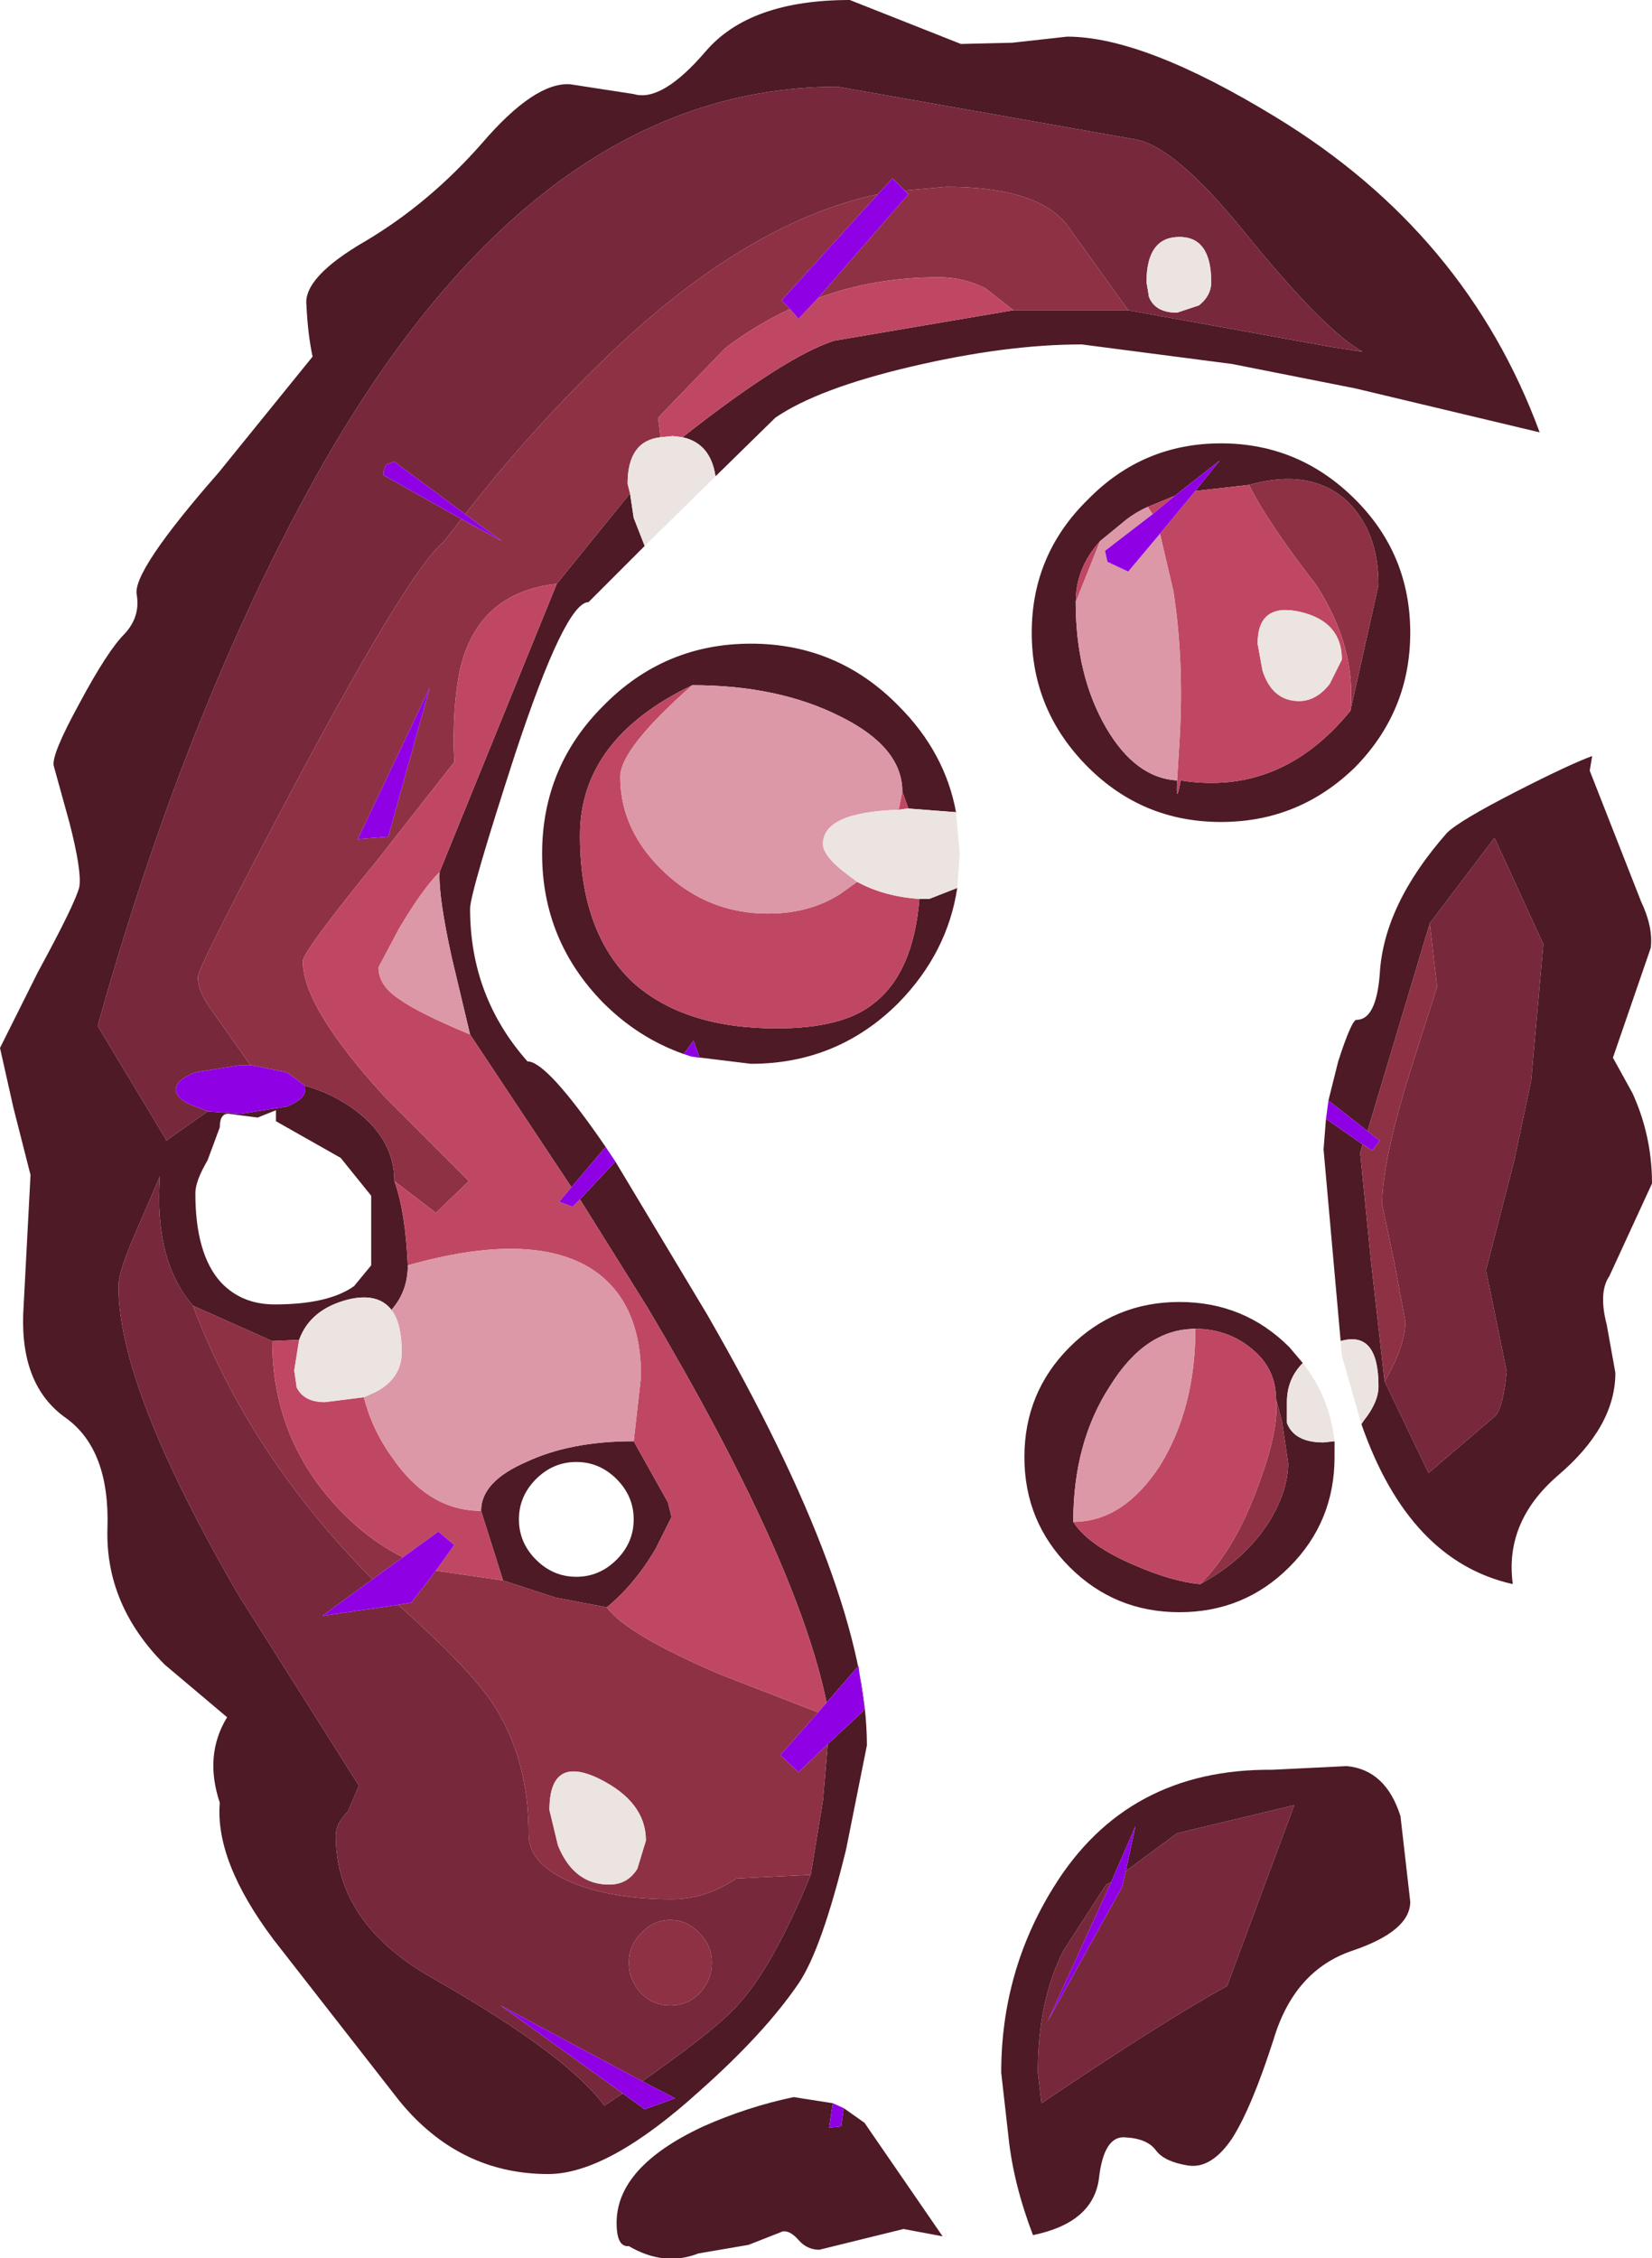 <?xml version="1.0" encoding="UTF-8" standalone="no"?>
<svg xmlns:ffdec="https://www.free-decompiler.com/flash" xmlns:xlink="http://www.w3.org/1999/xlink" ffdec:objectType="shape" height="92.45px" width="67.65px" xmlns="http://www.w3.org/2000/svg">
  <g transform="matrix(1.0, 0.0, 0.0, 1.0, -1.3, -1.45)">
    <path d="M26.5 49.0 L30.25 55.25 Q36.8 66.6 36.8 72.9 L35.95 77.15 Q34.95 81.25 34.0 82.65 32.6 84.7 29.95 87.05 26.2 90.45 23.75 90.45 20.1 90.45 17.65 87.45 L12.5 80.85 Q10.1 77.65 10.3 75.25 9.65 73.3 10.6 71.75 L8.05 69.6 Q5.6 67.15 5.7 64.0 5.8 60.8 4.0 59.5 2.15 58.2 2.25 55.25 L2.55 49.55 1.85 46.8 1.3 44.35 2.85 41.25 Q4.4 38.4 4.55 37.75 4.65 37.1 4.15 35.15 L3.5 32.8 Q3.4 32.35 4.55 30.25 5.7 28.1 6.4 27.4 7.05 26.7 6.9 25.8 6.7 24.85 10.25 20.8 L14.1 16.05 Q13.9 15.1 13.85 13.95 13.7 12.8 16.3 11.3 18.9 9.75 21.05 7.3 23.2 4.8 24.65 4.9 L27.25 5.3 Q28.4 5.65 30.2 3.55 32.0 1.45 36.1 1.45 L40.65 3.25 42.75 3.2 45.0 2.95 Q48.15 2.95 53.55 6.25 61.35 11.0 64.35 19.15 L56.8 17.35 51.75 16.35 45.6 15.55 Q42.5 15.55 38.65 16.45 34.8 17.35 33.05 18.55 L30.6 20.95 Q30.4 19.6 29.25 19.35 33.45 16.05 35.45 15.4 L42.8 14.15 47.5 14.15 55.8 15.65 57.1 15.85 Q55.55 15.0 52.3 11.0 49.4 7.4 47.75 7.15 L35.6 5.0 Q22.55 5.0 13.35 22.6 8.6 31.65 5.3 43.45 L8.1 48.1 8.1 48.15 9.8 46.95 9.85 46.95 11.15 47.05 13.05 46.75 Q13.8 46.45 13.8 46.05 L13.8 45.9 Q14.9 46.2 15.85 46.9 17.45 48.1 17.45 49.8 17.9 51.05 18.0 53.25 18.0 54.3 17.35 55.05 L17.35 55.1 Q16.8 54.35 15.55 54.65 14.0 55.05 13.55 56.3 L12.45 56.35 9.2 54.9 Q7.6 53.05 7.85 49.6 L6.9 51.8 Q6.15 53.5 6.15 54.1 6.15 58.3 11.1 66.8 L16.0 74.55 15.55 75.6 Q15.05 76.1 15.05 76.6 15.05 80.2 19.05 82.45 24.5 85.55 26.05 87.65 L26.8 87.15 27.7 87.8 28.95 87.35 27.6 86.65 Q30.3 84.75 31.2 83.85 32.8 82.35 34.5 78.2 L35.0 75.15 35.2 72.85 36.65 71.5 36.7 71.35 36.45 69.65 35.15 71.15 Q33.95 65.3 27.8 54.95 L25.05 50.55 26.5 49.0 M27.7 23.8 L25.4 26.1 Q24.45 26.1 22.4 32.3 20.55 38.0 20.55 38.65 20.55 42.25 22.9 44.9 23.7 44.9 26.1 48.4 L24.7 50.05 20.55 43.8 19.8 40.65 Q19.25 38.15 19.3 37.15 L24.1 25.35 27.1 21.65 27.25 22.65 27.7 23.8 M50.25 21.55 L51.25 20.3 49.4 21.75 48.3 22.2 Q47.85 22.4 47.45 22.7 L46.35 23.6 Q45.35 24.7 45.35 26.1 45.35 29.1 46.6 31.25 47.8 33.3 49.5 33.4 49.45 34.5 49.65 33.4 53.75 34.05 56.6 30.55 L57.75 25.4 Q57.75 23.2 56.45 21.95 54.95 20.6 52.45 21.3 L50.25 21.55 M51.3 19.6 Q54.5 19.6 56.8 21.9 59.05 24.15 59.05 27.35 59.05 30.55 56.8 32.85 54.5 35.1 51.3 35.1 48.1 35.1 45.85 32.85 43.55 30.55 43.55 27.35 43.55 24.15 45.85 21.9 48.1 19.6 51.3 19.6 M58.0 58.0 L59.8 61.75 62.55 59.4 Q62.85 59.05 63.0 57.6 L62.15 53.45 63.3 49.0 64.0 45.7 64.5 40.1 62.5 35.75 59.85 39.25 57.3 47.75 55.7 46.5 56.1 44.9 Q56.65 43.2 56.85 43.2 57.65 43.2 57.8 41.35 57.95 38.5 60.55 35.55 61.05 35.05 63.4 33.85 65.55 32.75 66.5 32.4 L66.4 33.0 68.5 38.35 Q69.0 39.4 68.9 40.25 L67.35 44.75 68.15 46.2 Q68.95 47.95 68.95 49.9 L67.2 53.7 Q66.75 54.35 67.1 55.7 L67.45 57.65 Q67.45 59.85 65.1 61.85 62.9 63.75 63.25 66.3 59.0 65.35 57.05 59.75 L57.15 59.6 Q57.75 58.85 57.75 58.2 57.75 55.9 56.2 56.35 L55.5 48.5 55.6 47.25 57.1 48.3 57.0 48.65 57.45 53.15 58.0 58.0 M40.45 34.7 L38.5 34.55 38.25 33.85 Q38.25 32.05 35.75 30.8 33.2 29.5 29.65 29.5 25.05 31.7 25.05 35.65 25.05 39.6 27.2 41.65 29.3 43.55 33.1 43.55 35.8 43.55 37.05 42.55 38.7 41.3 38.95 38.25 L39.35 38.25 40.5 37.8 Q40.1 40.45 38.1 42.5 35.6 45.0 32.05 45.0 L29.6 44.7 29.95 44.75 29.7 44.05 29.3 44.6 Q27.45 43.95 26.0 42.5 23.5 39.95 23.5 36.4 23.5 32.85 26.0 30.35 28.5 27.8 32.05 27.8 35.6 27.8 38.1 30.35 40.0 32.25 40.45 34.7 M10.3 47.6 L9.8 48.95 Q9.3 49.8 9.3 50.3 9.3 52.8 10.35 53.95 11.2 54.85 12.55 54.85 14.75 54.85 15.8 54.1 L16.5 53.25 16.5 50.4 15.25 48.85 12.6 47.35 12.6 46.9 11.85 47.2 10.7 47.05 Q10.3 47.0 10.3 47.6 M21.0 63.3 Q21.0 62.1 22.85 61.3 24.65 60.45 27.25 60.45 L28.65 62.95 28.8 63.55 28.15 64.85 Q27.3 66.3 26.15 67.25 L24.05 66.85 21.9 66.15 21.0 63.3 M26.55 65.3 Q27.25 64.6 27.25 63.65 27.25 62.7 26.55 62.0 25.85 61.3 24.9 61.3 23.95 61.3 23.25 62.0 22.55 62.7 22.55 63.65 22.55 64.6 23.25 65.3 23.95 66.0 24.9 66.0 25.85 66.0 26.55 65.3 M35.85 87.75 L36.7 88.35 39.9 93.0 38.3 92.7 34.85 93.55 Q34.35 93.55 34.0 93.15 33.65 92.75 33.35 92.8 L31.95 93.35 29.9 93.7 Q28.5 94.25 27.05 93.4 26.55 93.45 26.55 92.45 26.55 90.15 30.1 88.5 31.9 87.7 33.8 87.3 L35.4 87.55 35.25 88.55 35.75 88.5 35.85 87.75 M50.45 66.3 Q52.3 65.3 53.3 63.7 54.05 62.45 54.05 61.35 L53.8 59.65 53.55 58.7 Q53.55 57.5 52.6 56.7 51.6 55.85 50.25 55.85 48.2 55.85 46.75 58.2 45.25 60.5 45.25 63.75 45.85 64.7 47.7 65.5 49.3 66.2 50.45 66.3 M55.95 60.45 L55.95 61.1 Q55.95 63.75 54.1 65.6 52.25 67.45 49.6 67.45 46.95 67.45 45.1 65.6 43.25 63.75 43.25 61.1 43.25 58.45 45.1 56.6 46.95 54.75 49.6 54.75 52.25 54.75 54.1 56.6 L54.65 57.25 Q54.0 57.9 54.0 58.85 L54.0 59.7 Q54.3 60.5 55.5 60.5 L55.95 60.45 M56.45 73.75 Q58.05 73.9 58.65 75.8 L59.05 79.3 Q59.05 80.5 56.7 81.3 54.3 82.1 53.45 84.95 52.55 87.75 51.75 89.0 50.9 90.25 49.95 90.1 49.0 89.95 48.65 89.5 48.3 89.0 47.4 88.95 46.5 88.85 46.3 90.65 46.05 92.45 43.6 92.95 42.8 90.85 42.6 88.95 L42.3 86.3 Q42.3 82.15 44.45 78.7 47.45 73.85 53.4 73.9 L56.45 73.75 M46.8 78.5 L46.6 78.6 44.85 81.3 Q43.8 83.35 43.8 86.3 L43.95 87.55 Q49.0 84.15 51.55 82.75 L54.3 75.35 49.5 76.5 47.4 78.05 47.8 76.2 46.8 78.5" fill="#4d1a25" fill-rule="evenodd" stroke="none"/>
    <path d="M34.5 78.2 Q32.8 82.35 31.2 83.85 30.3 84.75 27.6 86.65 L21.8 83.55 26.8 87.15 26.05 87.65 Q24.5 85.55 19.05 82.45 15.05 80.2 15.05 76.6 15.05 76.1 15.55 75.6 L16.0 74.55 11.1 66.8 Q6.15 58.3 6.15 54.1 6.15 53.5 6.9 51.8 L7.85 49.6 Q7.6 53.05 9.2 54.9 11.5 61.0 16.55 66.1 L14.5 67.6 17.6 67.15 18.05 67.55 Q20.7 69.95 21.55 71.3 22.95 73.5 22.95 76.55 22.95 77.8 24.8 78.55 26.45 79.2 28.8 79.2 30.2 79.2 31.45 78.35 L34.5 78.2 M9.85 46.95 L9.8 46.95 8.1 48.15 8.1 48.1 5.3 43.45 Q8.6 31.65 13.35 22.6 22.55 5.0 35.6 5.0 L47.75 7.15 Q49.4 7.4 52.3 11.0 55.55 15.0 57.1 15.85 L55.8 15.65 47.5 14.15 44.95 10.6 Q43.7 9.1 40.05 9.1 L38.35 9.25 37.85 8.75 37.25 9.4 Q31.85 10.55 26.1 16.1 22.95 19.15 20.35 22.5 L17.45 20.35 17.15 20.45 Q17.0 20.6 17.0 20.9 L20.2 22.7 19.45 23.65 Q18.1 24.75 13.6 33.15 9.4 41.05 9.4 41.45 9.4 42.05 10.0 42.85 L11.55 45.05 11.15 45.05 9.3 45.35 Q8.5 45.65 8.5 46.05 8.5 46.45 9.3 46.75 L9.85 46.95 M48.25 13.0 L48.35 13.6 Q48.6 14.25 49.5 14.25 L50.4 13.95 Q50.9 13.55 50.9 13.0 50.9 11.15 49.6 11.15 48.25 11.15 48.25 13.0 M58.0 58.0 Q58.85 56.55 58.85 55.55 L58.4 53.15 57.9 50.75 Q57.9 49.0 59.05 45.3 L60.15 41.85 59.85 39.25 62.5 35.75 64.5 40.1 64.0 45.7 63.3 49.0 62.15 53.45 63.0 57.6 Q62.85 59.05 62.55 59.4 L59.8 61.75 58.0 58.0 M27.55 83.05 Q28.05 83.55 28.75 83.55 29.45 83.55 29.95 83.05 30.45 82.5 30.45 81.8 30.45 81.1 29.95 80.6 29.45 80.05 28.75 80.05 28.05 80.05 27.55 80.6 27.05 81.1 27.05 81.8 27.05 82.5 27.55 83.05 M47.4 78.05 L49.5 76.5 54.3 75.35 51.55 82.75 Q49.0 84.15 43.95 87.55 L43.8 86.3 Q43.8 83.35 44.85 81.3 L46.6 78.6 46.8 78.5 44.2 84.2 47.25 78.7 47.4 78.05" fill="#77283a" fill-rule="evenodd" stroke="none"/>
    <path d="M35.2 72.85 L35.0 75.15 34.5 78.2 31.45 78.35 Q30.2 79.2 28.8 79.2 26.45 79.2 24.8 78.55 22.95 77.8 22.95 76.55 22.95 73.5 21.55 71.3 20.7 69.95 18.05 67.55 L17.6 67.15 18.15 67.05 19.15 65.75 21.9 66.15 24.05 66.85 26.15 67.25 Q26.95 68.35 30.8 70.0 L34.8 71.55 33.25 73.3 34.0 74.0 35.2 72.85 M9.2 54.9 L12.45 56.35 Q12.45 60.4 15.25 63.3 16.4 64.5 17.8 65.2 L16.55 66.1 Q11.5 61.0 9.2 54.9 M17.45 49.8 Q17.45 48.1 15.85 46.9 14.9 46.2 13.8 45.9 L13.05 45.35 11.55 45.05 10.0 42.85 Q9.4 42.05 9.4 41.45 9.4 41.05 13.6 33.15 18.1 24.75 19.45 23.65 L20.2 22.7 21.85 23.6 20.35 22.5 Q22.95 19.15 26.1 16.1 31.85 10.55 37.25 9.4 L33.3 13.75 33.65 14.1 Q32.25 14.75 31.0 15.7 L28.25 18.55 28.35 19.35 Q27.0 19.5 27.0 21.25 L27.1 21.65 24.1 25.35 Q20.9 25.7 20.15 28.8 19.8 30.45 19.9 32.65 L16.8 36.6 Q13.7 40.4 13.7 40.8 13.7 42.7 17.1 46.4 L20.5 49.8 19.15 51.1 17.45 49.8 M47.5 14.15 L42.8 14.15 41.65 13.25 Q40.75 12.8 39.75 12.8 37.1 12.8 34.8 13.65 L38.5 9.4 38.35 9.25 40.05 9.1 Q43.7 9.1 44.95 10.6 L47.5 14.15 M52.45 21.3 Q54.95 20.6 56.45 21.95 57.75 23.2 57.75 25.4 L56.6 30.55 Q56.85 27.95 55.2 25.4 53.15 22.75 52.45 21.3 M59.85 39.25 L60.15 41.85 59.05 45.3 Q57.9 49.0 57.9 50.75 L58.4 53.15 58.85 55.55 Q58.85 56.55 58.0 58.0 L57.45 53.15 57.0 48.65 57.1 48.3 57.5 48.55 57.8 48.15 57.3 47.75 59.85 39.25 M15.95 35.8 L17.2 35.7 18.9 29.6 15.95 35.8 M27.75 76.8 Q27.75 75.2 25.8 74.25 23.8 73.3 23.8 75.55 L24.15 77.0 Q24.8 78.6 26.25 78.6 27.0 78.6 27.4 77.95 L27.75 76.8 M27.55 83.05 Q27.05 82.5 27.05 81.8 27.05 81.1 27.55 80.6 28.05 80.05 28.75 80.05 29.45 80.05 29.95 80.6 30.45 81.1 30.45 81.8 30.45 82.5 29.95 83.05 29.45 83.55 28.75 83.55 28.05 83.55 27.55 83.05 M53.55 58.7 L53.8 59.65 54.05 61.35 Q54.05 62.45 53.3 63.7 52.3 65.3 50.45 66.3 51.9 64.85 52.85 62.2 53.7 59.9 53.55 58.7" fill="#8e3145" fill-rule="evenodd" stroke="none"/>
    <path d="M25.05 50.55 L27.8 54.95 Q33.95 65.3 35.15 71.15 L34.8 71.55 30.8 70.0 Q26.95 68.35 26.15 67.25 27.3 66.3 28.15 64.85 L28.8 63.55 28.65 62.95 27.25 60.45 27.55 57.8 Q27.55 54.65 25.45 53.35 22.95 51.85 18.0 53.25 17.9 51.05 17.45 49.8 L19.15 51.1 20.5 49.8 17.1 46.4 Q13.7 42.7 13.7 40.8 13.7 40.4 16.8 36.6 L19.9 32.65 Q19.8 30.45 20.15 28.8 20.9 25.7 24.1 25.35 L19.3 37.15 Q18.6 37.85 17.65 39.45 L16.8 41.05 Q16.8 41.8 17.65 42.35 18.4 42.9 20.55 43.8 L24.7 50.05 24.2 50.65 24.75 50.85 25.05 50.55 M12.45 56.35 L13.55 56.3 13.35 57.55 13.45 58.25 Q13.75 58.85 14.6 58.85 L16.2 58.65 Q16.55 60.0 17.35 61.1 18.85 63.3 21.0 63.3 L21.9 66.15 19.15 65.75 19.9 64.7 19.25 64.15 17.8 65.2 Q16.4 64.5 15.25 63.3 12.45 60.4 12.45 56.35 M42.8 14.15 L35.45 15.4 Q33.45 16.05 29.25 19.35 L28.85 19.3 28.35 19.35 28.25 18.55 31.0 15.7 Q32.25 14.75 33.65 14.1 L34.0 14.5 34.8 13.65 Q37.1 12.8 39.75 12.8 40.75 12.8 41.65 13.25 L42.8 14.15 M49.4 21.75 L48.5 22.5 48.3 22.2 49.4 21.75 M48.8 23.3 L50.25 21.55 52.45 21.3 Q53.15 22.75 55.2 25.4 56.85 27.95 56.6 30.55 53.75 34.05 49.65 33.4 49.45 34.5 49.5 33.4 L49.6 31.8 Q49.8 28.55 49.35 25.65 L48.8 23.3 M45.35 26.1 Q45.35 24.7 46.35 23.6 L45.35 26.1 M55.75 29.45 L56.25 28.45 Q56.25 26.9 54.55 26.5 52.8 26.1 52.8 27.8 L53.0 28.9 Q53.4 30.15 54.5 30.15 55.2 30.15 55.75 29.45 M38.5 34.55 L38.45 34.55 38.1 34.6 38.25 33.85 38.5 34.55 M36.4 37.55 Q37.5 38.15 38.95 38.25 38.7 41.3 37.05 42.55 35.8 43.55 33.1 43.55 29.3 43.55 27.2 41.65 25.05 39.6 25.05 35.65 25.05 31.7 29.65 29.5 26.7 32.1 26.7 33.25 26.7 35.45 28.5 37.15 30.3 38.85 32.75 38.85 34.45 38.85 35.7 38.05 L36.4 37.55 M53.55 58.7 Q53.7 59.9 52.85 62.2 51.9 64.85 50.45 66.3 49.3 66.2 47.7 65.5 45.85 64.7 45.25 63.75 47.3 63.75 48.8 61.45 50.25 59.1 50.25 55.85 51.6 55.85 52.6 56.7 53.55 57.5 53.55 58.7" fill="#c04763" fill-rule="evenodd" stroke="none"/>
    <path d="M17.35 55.1 L17.35 55.05 Q18.0 54.3 18.0 53.25 22.95 51.85 25.45 53.35 27.55 54.65 27.55 57.8 L27.25 60.45 Q24.65 60.45 22.85 61.3 21.0 62.1 21.0 63.3 18.85 63.3 17.35 61.1 16.55 60.0 16.2 58.65 L16.65 58.45 Q17.75 57.9 17.75 56.8 17.75 55.65 17.35 55.1 M48.5 22.5 L46.55 24.0 46.65 24.45 47.5 24.85 48.8 23.3 49.35 25.65 Q49.8 28.55 49.6 31.8 L49.5 33.4 Q47.8 33.3 46.6 31.25 45.35 29.1 45.35 26.1 L46.35 23.6 47.45 22.7 Q47.85 22.4 48.3 22.2 L48.5 22.5 M38.1 34.6 Q35.0 34.7 35.0 36.0 35.0 36.5 36.0 37.25 L36.4 37.55 35.7 38.05 Q34.45 38.85 32.75 38.85 30.3 38.85 28.5 37.15 26.7 35.45 26.7 33.25 26.7 32.1 29.65 29.5 33.2 29.5 35.75 30.8 38.25 32.05 38.25 33.85 L38.1 34.6 M19.3 37.15 Q19.25 38.15 19.8 40.65 L20.55 43.8 Q18.4 42.9 17.65 42.35 16.8 41.8 16.8 41.05 L17.65 39.45 Q18.6 37.85 19.3 37.15 M45.25 63.75 Q45.25 60.5 46.75 58.2 48.2 55.85 50.25 55.85 50.25 59.1 48.8 61.45 47.3 63.75 45.25 63.75" fill="#dc98a7" fill-rule="evenodd" stroke="none"/>
    <path d="M30.6 20.95 L27.7 23.8 27.25 22.65 27.1 21.65 27.0 21.25 Q27.0 19.5 28.35 19.35 L28.85 19.3 29.25 19.35 Q30.4 19.6 30.6 20.95 M13.55 56.3 Q14.0 55.05 15.55 54.65 16.8 54.35 17.35 55.1 17.75 55.65 17.75 56.8 17.75 57.9 16.65 58.45 L16.2 58.65 14.6 58.85 Q13.75 58.85 13.45 58.25 L13.35 57.55 13.55 56.3 M48.25 13.0 Q48.25 11.15 49.6 11.15 50.9 11.15 50.9 13.0 50.9 13.55 50.4 13.95 L49.5 14.25 Q48.6 14.25 48.35 13.6 L48.25 13.0 M55.75 29.45 Q55.2 30.15 54.5 30.15 53.4 30.15 53.0 28.9 L52.8 27.8 Q52.8 26.1 54.55 26.5 56.25 26.9 56.25 28.45 L55.75 29.45 M56.2 56.35 Q57.75 55.9 57.75 58.2 57.75 58.85 57.15 59.6 L57.05 59.75 56.25 56.95 56.2 56.35 M40.45 34.7 L40.6 36.4 40.5 37.8 39.35 38.25 38.95 38.25 Q37.5 38.15 36.4 37.55 L36.0 37.25 Q35.0 36.5 35.0 36.0 35.0 34.7 38.1 34.6 L38.45 34.55 38.5 34.55 40.45 34.7 M27.75 76.8 L27.4 77.95 Q27.0 78.6 26.25 78.6 24.8 78.6 24.15 77.0 L23.8 75.55 Q23.8 73.3 25.8 74.25 27.75 75.2 27.75 76.8 M55.95 60.45 L55.5 60.5 Q54.3 60.5 54.0 59.7 L54.0 58.85 Q54.0 57.9 54.65 57.25 55.75 58.65 55.95 60.45" fill="#ebe4e0" fill-rule="evenodd" stroke="none"/>
    <path d="M26.1 48.4 L26.5 49.0 25.05 50.55 24.75 50.85 24.2 50.65 24.7 50.05 26.1 48.4 M35.15 71.15 L36.45 69.65 36.7 71.35 36.65 71.5 35.2 72.85 34.0 74.0 33.25 73.3 34.8 71.55 35.15 71.15 M27.6 86.65 L28.95 87.35 27.7 87.8 26.8 87.15 21.8 83.55 27.6 86.65 M13.8 45.9 L13.8 46.05 Q13.8 46.45 13.05 46.75 L11.15 47.05 9.85 46.95 9.3 46.75 Q8.5 46.45 8.5 46.05 8.5 45.65 9.3 45.35 L11.15 45.05 11.55 45.05 13.05 45.35 13.8 45.9 M48.5 22.5 L49.4 21.75 51.25 20.3 50.25 21.55 48.8 23.3 47.5 24.85 46.65 24.45 46.55 24.0 48.5 22.5 M38.35 9.25 L38.5 9.4 34.8 13.65 34.0 14.5 33.65 14.1 33.3 13.75 37.25 9.4 37.85 8.75 38.35 9.25 M57.3 47.75 L57.8 48.15 57.5 48.55 57.1 48.3 55.6 47.25 55.7 46.5 57.3 47.75 M29.6 44.7 L29.3 44.6 29.7 44.05 29.95 44.75 29.6 44.7 M20.35 22.5 L21.85 23.6 20.2 22.7 17.0 20.9 Q17.0 20.6 17.15 20.45 L17.45 20.35 20.35 22.5 M15.95 35.8 L18.9 29.6 17.2 35.7 15.95 35.8 M16.55 66.1 L17.8 65.2 19.25 64.15 19.9 64.7 19.15 65.75 18.15 67.05 17.6 67.15 14.5 67.6 16.55 66.1 M35.4 87.55 L35.85 87.75 35.75 88.5 35.25 88.55 35.4 87.55 M47.4 78.05 L47.25 78.7 44.2 84.2 46.8 78.5 47.8 76.2 47.4 78.05" fill="#9000e5" fill-rule="evenodd" stroke="none"/>
  </g>
</svg>
